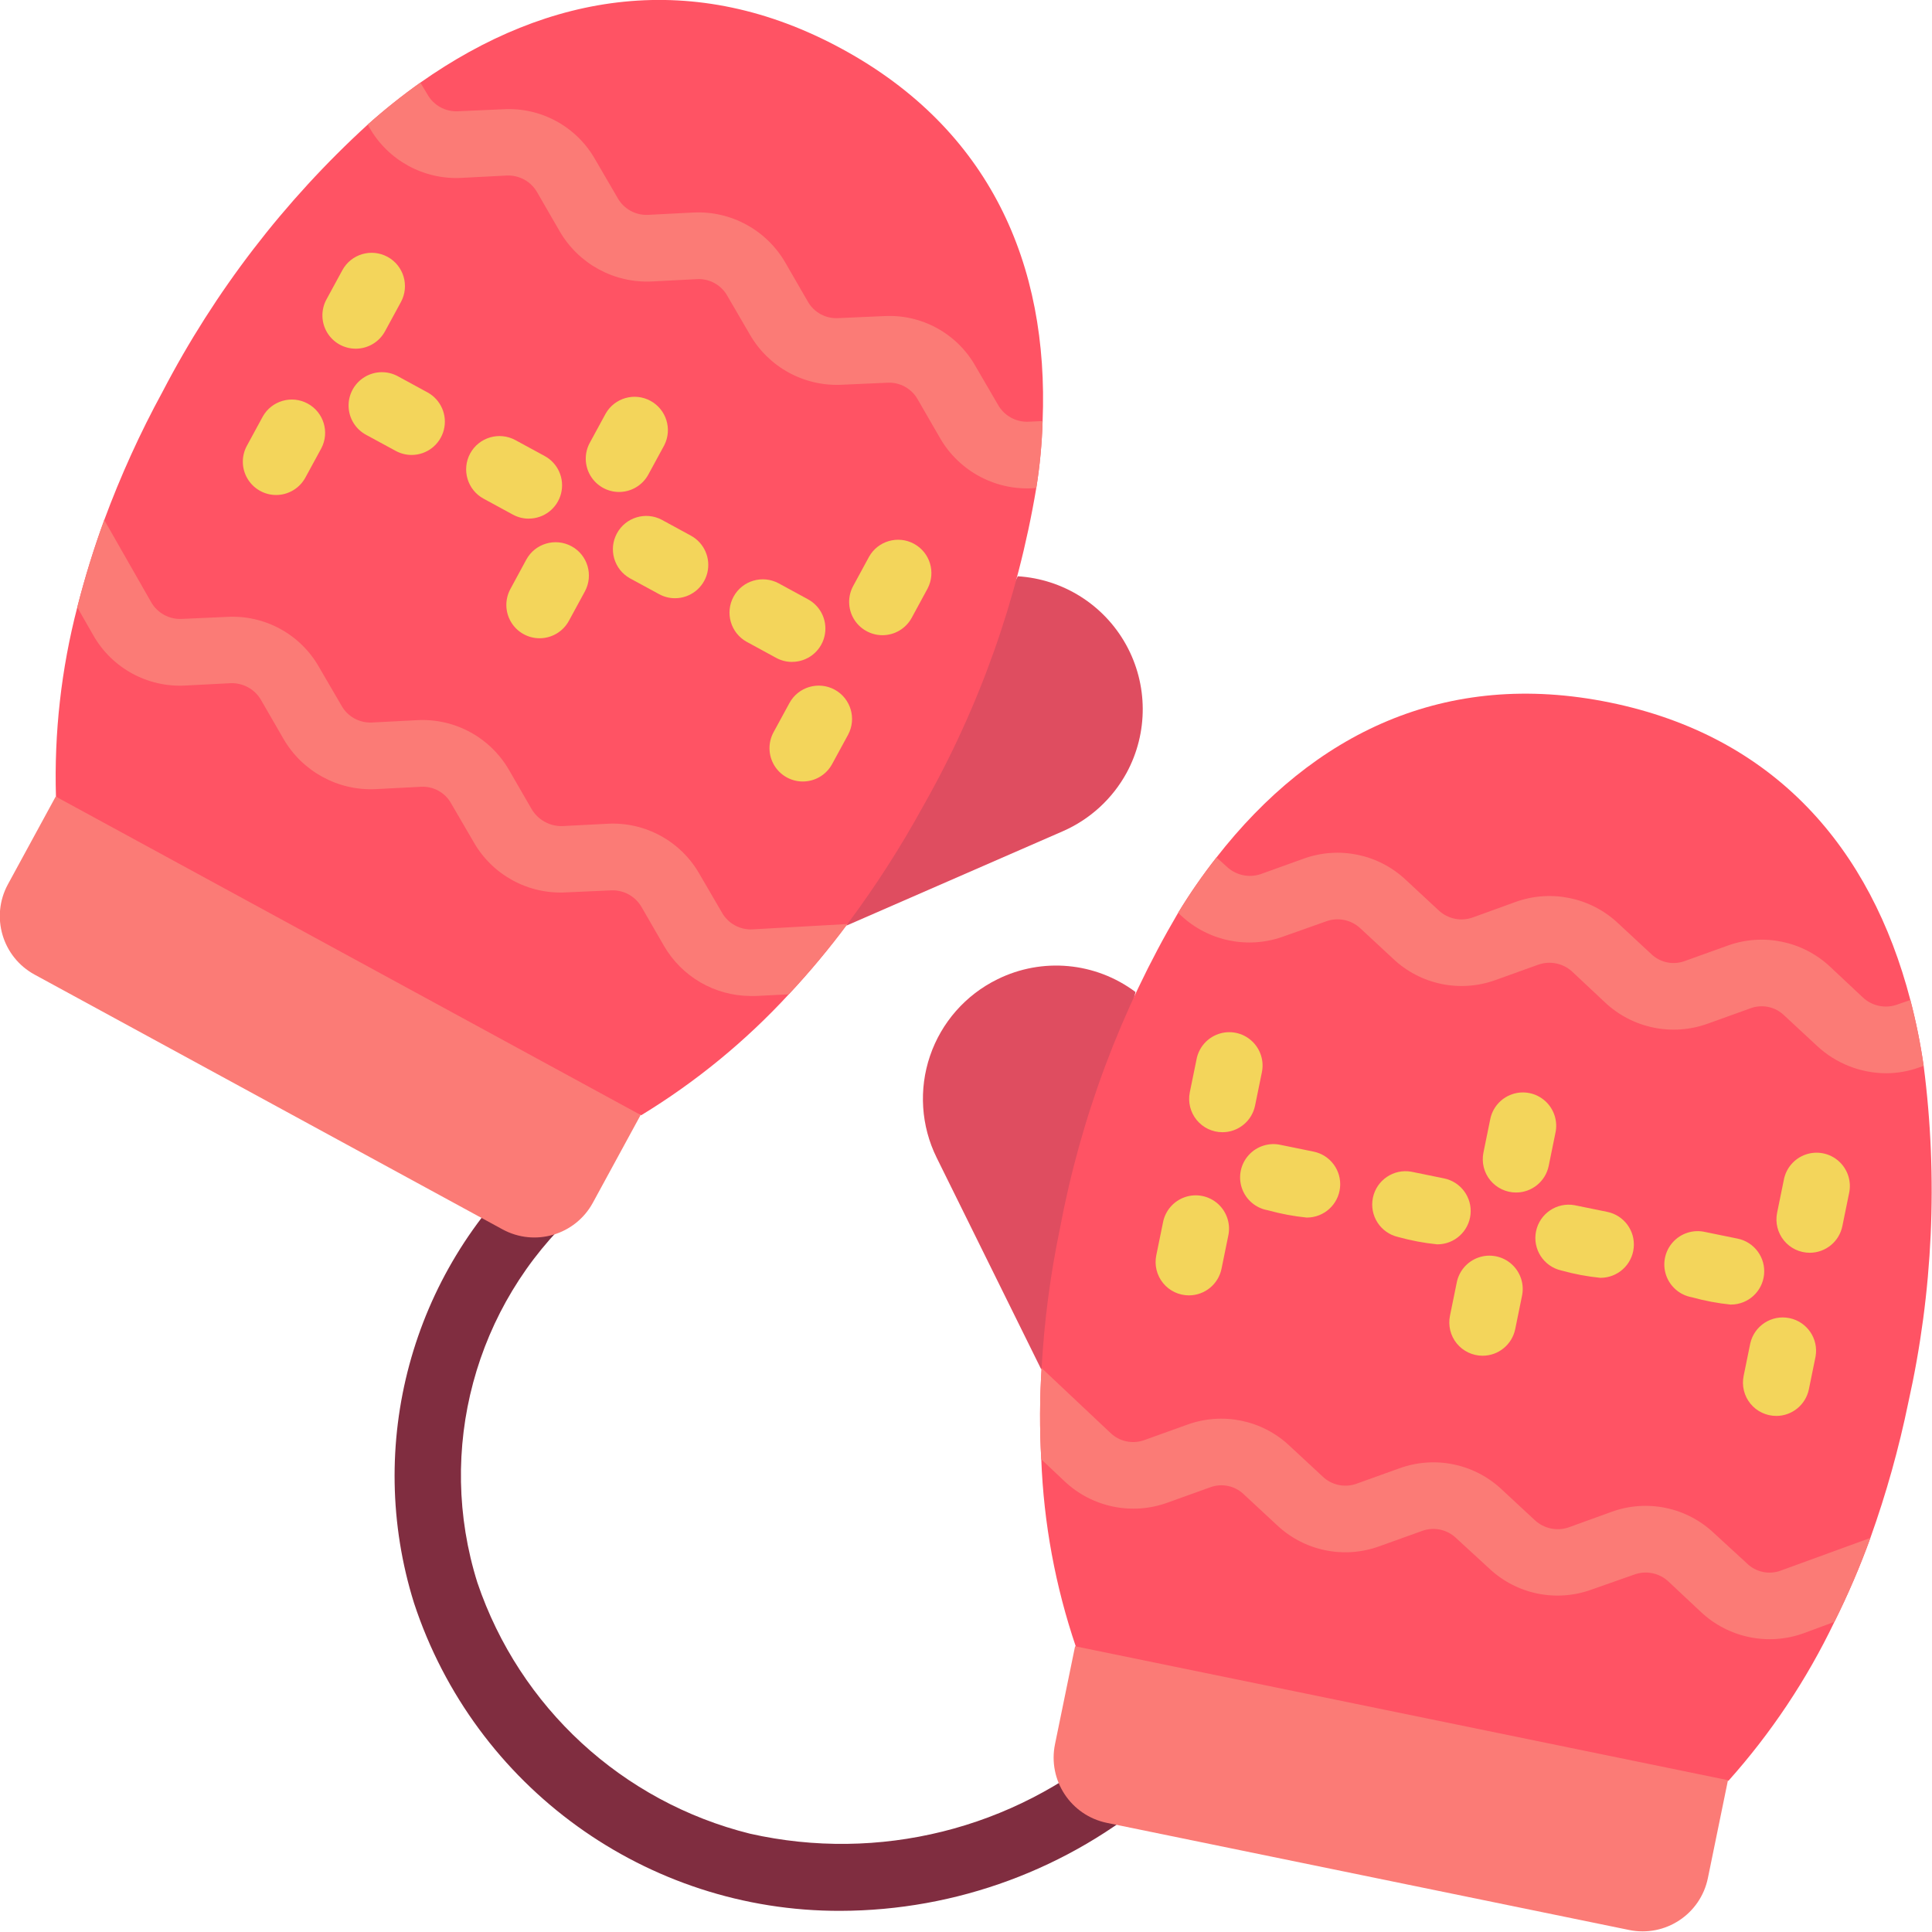 <svg height="512" viewBox="0 0 58 58" width="512" xmlns="http://www.w3.org/2000/svg"><g id="Page-1" fill="none" fill-rule="evenodd"><g id="022---Mittens" fill-rule="nonzero" transform="translate(-1 -1)"><path id="Shape" d="m31.554 18.3c1.363.085 2.589.859 3.251 2.054.662 1.195.668 2.645.017 3.846-.425.778-1.096 1.394-1.908 1.751l-6.493 2.832h-.013z" fill="#df4d60"/><path id="Shape" d="m32.263 42.114-.008-.012-3.137-6.35c-.469-.951-.54-2.05-.198-3.054.342-1.004 1.069-1.831 2.021-2.298 1.344-.666 2.948-.518 4.148.381z" fill="#df4d60"/><path id="Shape" d="m26.229 58.365c-5.817.016-10.984-3.714-12.8-9.241-1.482-4.741-.086-9.911 3.581-13.261l1.313 1.509c-3.076 2.818-4.242 7.162-2.991 11.141 1.267 3.742 4.351 6.582 8.185 7.536 3.862.869 7.907-.136 10.912-2.712l1.3 1.516c-2.651 2.259-6.017 3.504-9.5 3.512z" fill="#802d40"/><path id="Shape" d="m32.3 13.64c-.02.673-.083 1.345-.19 2.01-.563 3.354-1.71 6.583-3.39 9.54-.676 1.235-1.438 2.422-2.28 3.55-.547.736-1.134 1.44-1.76 2.11-1.301 1.41-2.792 2.632-4.43 3.63l-10.25-3.48-7.32-6.08c-.057-1.917.158-3.833.64-5.69.226-.886.496-1.761.81-2.62.49-1.324 1.074-2.611 1.75-3.85 1.567-3.014 3.652-5.728 6.16-8.02.503-.449 1.03-.87 1.58-1.26 3.86-2.72 8.23-3.42 12.66-1.01s6.21 6.46 6.02 11.17z" fill="#ff5364"/><path id="Shape" d="m.266 29.4h20v3c0 1.105-.895 2-2 2h-16c-1.105 0-2-.895-2-2z" fill="#fb7b76" transform="matrix(.878 .478 -.478 .878 16.492 -1.028)"/><g fill="#f3d55b"><path id="Shape" d="m19.584 15.769c-.353-0-.679-.187-.859-.49-.18-.303-.187-.679-.018-.988l.478-.879c.271-.47.868-.638 1.344-.378s.659.851.412 1.334l-.478.879c-.175.322-.512.522-.879.522z"/><path id="Shape" d="m17.2 20.161c-.353-0-.679-.186-.859-.489-.18-.303-.187-.679-.019-.989l.478-.883c.264-.485.871-.664 1.357-.401s.664.871.401 1.357l-.478.879c-.174.323-.512.525-.879.526z"/><path id="Shape" d="m16.872 16.57c-.167 0-.331-.042-.477-.122l-.879-.478c-.485-.264-.664-.871-.401-1.357.264-.485.871-.664 1.357-.401l.879.478c.403.218.605.682.492 1.126s-.513.754-.971.753z"/><path id="Shape" d="m21.264 18.959c-.167 0-.331-.042-.477-.122l-.878-.477c-.476-.268-.649-.869-.388-1.349.261-.48.859-.662 1.343-.408l.878.478c.401.219.603.682.49 1.125s-.511.753-.968.753z"/><path id="Shape" d="m11.678 11.468c-.353-0-.679-.186-.859-.489-.18-.303-.187-.679-.019-.989l.478-.879c.264-.485.871-.664 1.357-.4.485.264.664.871.401 1.356l-.478.879c-.175.322-.512.522-.879.522z"/><path id="Shape" d="m9.289 15.86c-.353-0-.679-.187-.859-.49s-.187-.679-.018-.988l.477-.878c.268-.476.869-.649 1.349-.388.48.261.662.859.408 1.343l-.478.878c-.175.322-.512.523-.879.523z"/><path id="Shape" d="m13.358 14.658c-.167 0-.331-.042-.477-.121l-.881-.478c-.32-.168-.524-.494-.535-.855-.011-.361.173-.699.482-.886.309-.187.694-.193 1.009-.016l.878.478c.401.219.603.682.49 1.125s-.511.753-.968.753z"/><path id="Shape" d="m27.49 20.069c-.352-.001-.678-.187-.858-.489-.18-.303-.187-.678-.019-.988l.477-.879c.268-.476.869-.649 1.349-.388.48.261.662.859.408 1.343l-.477.879c-.175.322-.513.523-.88.522z"/><path id="Shape" d="m25.1 24.461c-.353-0-.679-.186-.859-.489-.18-.303-.187-.679-.019-.989l.478-.878c.264-.485.871-.664 1.357-.401.485.264.664.871.401 1.357l-.478.878c-.175.322-.512.522-.879.522z"/><path id="Shape" d="m24.777 20.871c-.167 0-.331-.042-.477-.122l-.878-.478c-.485-.264-.664-.871-.401-1.357s.871-.664 1.357-.401l.878.478c.403.218.605.682.492 1.126s-.513.754-.971.753z"/></g><path id="Shape" d="m32.3 13.64c-.02.673-.083 1.345-.19 2.01-1.173.106-2.302-.479-2.89-1.5l-.67-1.16c-.185-.33-.543-.524-.92-.5l-1.35.06c-1.134.059-2.205-.525-2.77-1.51l-.67-1.15c-.182-.334-.541-.532-.92-.51l-1.35.07c-1.133.055-2.202-.528-2.77-1.51l-.67-1.16c-.185-.331-.541-.528-.92-.51l-1.35.07c-1.135.062-2.207-.523-2.77-1.51l-.05-.09c.503-.449 1.03-.87 1.58-1.26l.21.35c.184.332.541.53.92.51l1.36-.06c1.133-.064 2.203.522 2.76 1.51l.67 1.15c.184.332.541.53.92.51l1.36-.07c1.13-.055 2.196.529 2.76 1.51l.67 1.16c.185.33.543.524.92.5l1.36-.06c1.133-.066 2.205.52 2.76 1.51l.67 1.15c.185.331.541.528.92.51z" fill="#fb7b76"/><path id="Shape" d="m26.44 28.74c-.547.736-1.134 1.44-1.76 2.11-1.159.059-.925.05-1.15.05-1.074-.005-2.064-.58-2.6-1.51l-.67-1.16c-.188-.327-.544-.52-.92-.5l-1.35.06c-1.135.062-2.207-.523-2.77-1.51l-.67-1.15c-.181-.335-.54-.534-.92-.51l-1.35.07c-1.133.055-2.202-.528-2.77-1.51l-.67-1.16c-.187-.329-.542-.525-.92-.51l-1.35.07c-1.135.064-2.209-.521-2.77-1.51l-.48-.84c.226-.886.496-1.761.81-2.62l1.41 2.47c.188.327.544.52.92.5l1.35-.06c1.136-.066 2.21.519 2.77 1.51l.67 1.15c.184.332.541.53.92.51l1.35-.07c1.135-.062 2.207.523 2.77 1.51l.67 1.16c.192.324.544.519.92.51l1.35-.07c1.135-.064 2.209.521 2.77 1.51l.67 1.15c.184.332.541.53.92.51z" fill="#fb7b76"/><path id="Shape" d="m58.29 43.1c-.284 1.382-.665 2.742-1.14 4.07-.311.86-.672 1.701-1.08 2.52-.83 1.732-1.9 3.338-3.18 4.77l-9.89-.46-9.7-3.56c-.617-1.816-.968-3.713-1.04-5.63-.052-.913-.048-1.828.01-2.74.078-1.408.262-2.809.55-4.19.627-3.341 1.828-6.549 3.55-9.48.35-.576.734-1.13 1.15-1.66 2.9-3.72 6.87-5.66 11.81-4.65s7.83 4.36 9.02 8.93c.171.652.304 1.313.4 1.98.435 3.368.279 6.786-.46 10.1z" fill="#ff5364"/><path id="Shape" d="m46.514 36.8c-.3 0-.585-.135-.775-.367s-.265-.538-.205-.833l.2-.98c.064-.357.317-.652.66-.77s.724-.04.993.203c.27.243.387.613.306.967l-.2.98c-.095.465-.504.8-.979.8z" fill="#f3d55b"/><path id="Shape" d="m45.509 41.7c-.3 0-.585-.135-.775-.367s-.265-.538-.205-.833l.2-.98c.064-.357.317-.652.66-.77s.724-.04.993.203c.27.243.387.613.306.967l-.2.98c-.095.465-.504.8-.979.8z" fill="#f3d55b"/><path id="Shape" d="m49.051 39.362c-.4-.04-.795-.114-1.182-.222-.529-.121-.865-.643-.756-1.175s.622-.88 1.156-.784l.98.2c.503.102.848.569.796 1.08-.052.511-.482.9-.996.9z" fill="#f3d55b"/><path id="Shape" d="m44.153 38.357c-.4-.04-.795-.115-1.182-.222-.529-.121-.865-.643-.756-1.175s.622-.88 1.156-.784l.979.2c.503.102.848.569.796 1.08-.052.511-.482.9-.996.9z" fill="#f3d55b"/><path id="Shape" d="m55.331 38.609c-.3 0-.585-.134-.775-.367-.19-.233-.266-.538-.206-.833l.2-.98c.064-.357.317-.652.66-.77s.724-.04.993.203c.27.243.387.613.306.967l-.2.979c-.094.465-.503.8-.978.801z" fill="#f3d55b"/><path id="Shape" d="m54.325 43.507c-.3 0-.585-.135-.775-.367s-.265-.538-.205-.833l.2-.98c.121-.529.643-.865 1.175-.756s.88.622.784 1.156l-.2.979c-.095.466-.504.801-.979.801z" fill="#f3d55b"/><path id="Shape" d="m52.969 40.166c-.399-.04-.794-.115-1.181-.222-.357-.064-.652-.317-.77-.66s-.04-.724.203-.993c.243-.27.613-.387.967-.306l.979.2c.501.104.843.57.791 1.08s-.479.897-.991.899z" fill="#f3d55b"/><path id="Shape" d="m37.7 34.99c-.3 0-.585-.134-.775-.367-.19-.233-.266-.538-.206-.833l.2-.979c.064-.357.317-.652.66-.77s.724-.04.993.203c.27.243.387.613.306.967l-.2.979c-.095.465-.503.799-.978.8z" fill="#f3d55b"/><path id="Shape" d="m36.693 39.888c-.3 0-.585-.134-.775-.367-.19-.233-.266-.538-.206-.833l.2-.979c.064-.357.317-.652.66-.77s.724-.04.993.203c.27.243.387.613.306.967l-.2.979c-.095.465-.503.799-.978.8z" fill="#f3d55b"/><path id="Shape" d="m40.235 37.553c-.4-.04-.795-.115-1.182-.222-.357-.064-.652-.317-.77-.66s-.04-.724.203-.993c.243-.27.613-.387.967-.306l.98.2c.503.102.848.569.796 1.08-.052.511-.482.9-.996.9z" fill="#f3d55b"/><path id="Shape" d="m58.75 33-.12.04c-.324.119-.665.179-1.01.18-.768-.004-1.507-.296-2.07-.82l-.98-.91c-.268-.266-.666-.352-1.02-.22l-1.28.46c-1.068.388-2.264.14-3.09-.64l-.97-.91c-.275-.261-.673-.346-1.03-.22l-1.28.46c-1.065.388-2.258.14-3.08-.64l-.98-.91c-.276-.259-.675-.341-1.03-.21l-1.27.45c-1.066.392-2.262.148-3.09-.63l-.08-.08c.35-.576.734-1.13 1.15-1.66l.3.27c.273.264.671.353 1.03.23l1.28-.46c1.065-.388 2.258-.14 3.08.64l.98.91c.276.259.675.341 1.03.21l1.27-.46c1.068-.388 2.264-.14 3.09.64l.98.91c.268.266.666.352 1.02.22l1.28-.46c1.068-.388 2.264-.14 3.09.64l.97.91c.275.261.673.346 1.03.22l.4-.14c.171.652.304 1.313.4 1.98z" fill="#fb7b76"/><path id="Shape" d="m57.15 47.17c-.311.86-.672 1.701-1.08 2.52l-.92.34c-1.068.387-2.263.139-3.09-.64l-.97-.91c-.276-.259-.675-.341-1.03-.21l-1.28.45c-1.065.388-2.258.14-3.08-.64l-.98-.9c-.272-.266-.673-.351-1.03-.22l-1.28.46c-1.065.388-2.258.14-3.08-.64l-.98-.91c-.268-.266-.666-.351-1.02-.22l-1.28.46c-1.068.388-2.264.14-3.09-.64l-.7-.66c-.052-.913-.048-1.828.01-2.74l2.07 1.95c.272.259.668.341 1.02.21l1.28-.46c1.065-.388 2.258-.14 3.08.64l.98.91c.272.266.673.351 1.03.22l1.28-.46c1.065-.387 2.257-.139 3.08.64l.98.91c.275.261.673.346 1.03.22l1.27-.46c1.068-.393 2.266-.144 3.09.64l.98.9c.268.266.666.352 1.02.22z" fill="#fb7b76"/><path id="Shape" d="m34.593 52.403h16c1.105 0 2 .895 2 2v3h-20v-3c0-1.105.895-2 2-2z" fill="#fb7b76" transform="matrix(-.98 -.201 .201 -.98 73.278 117.248)"/></g></g></svg>